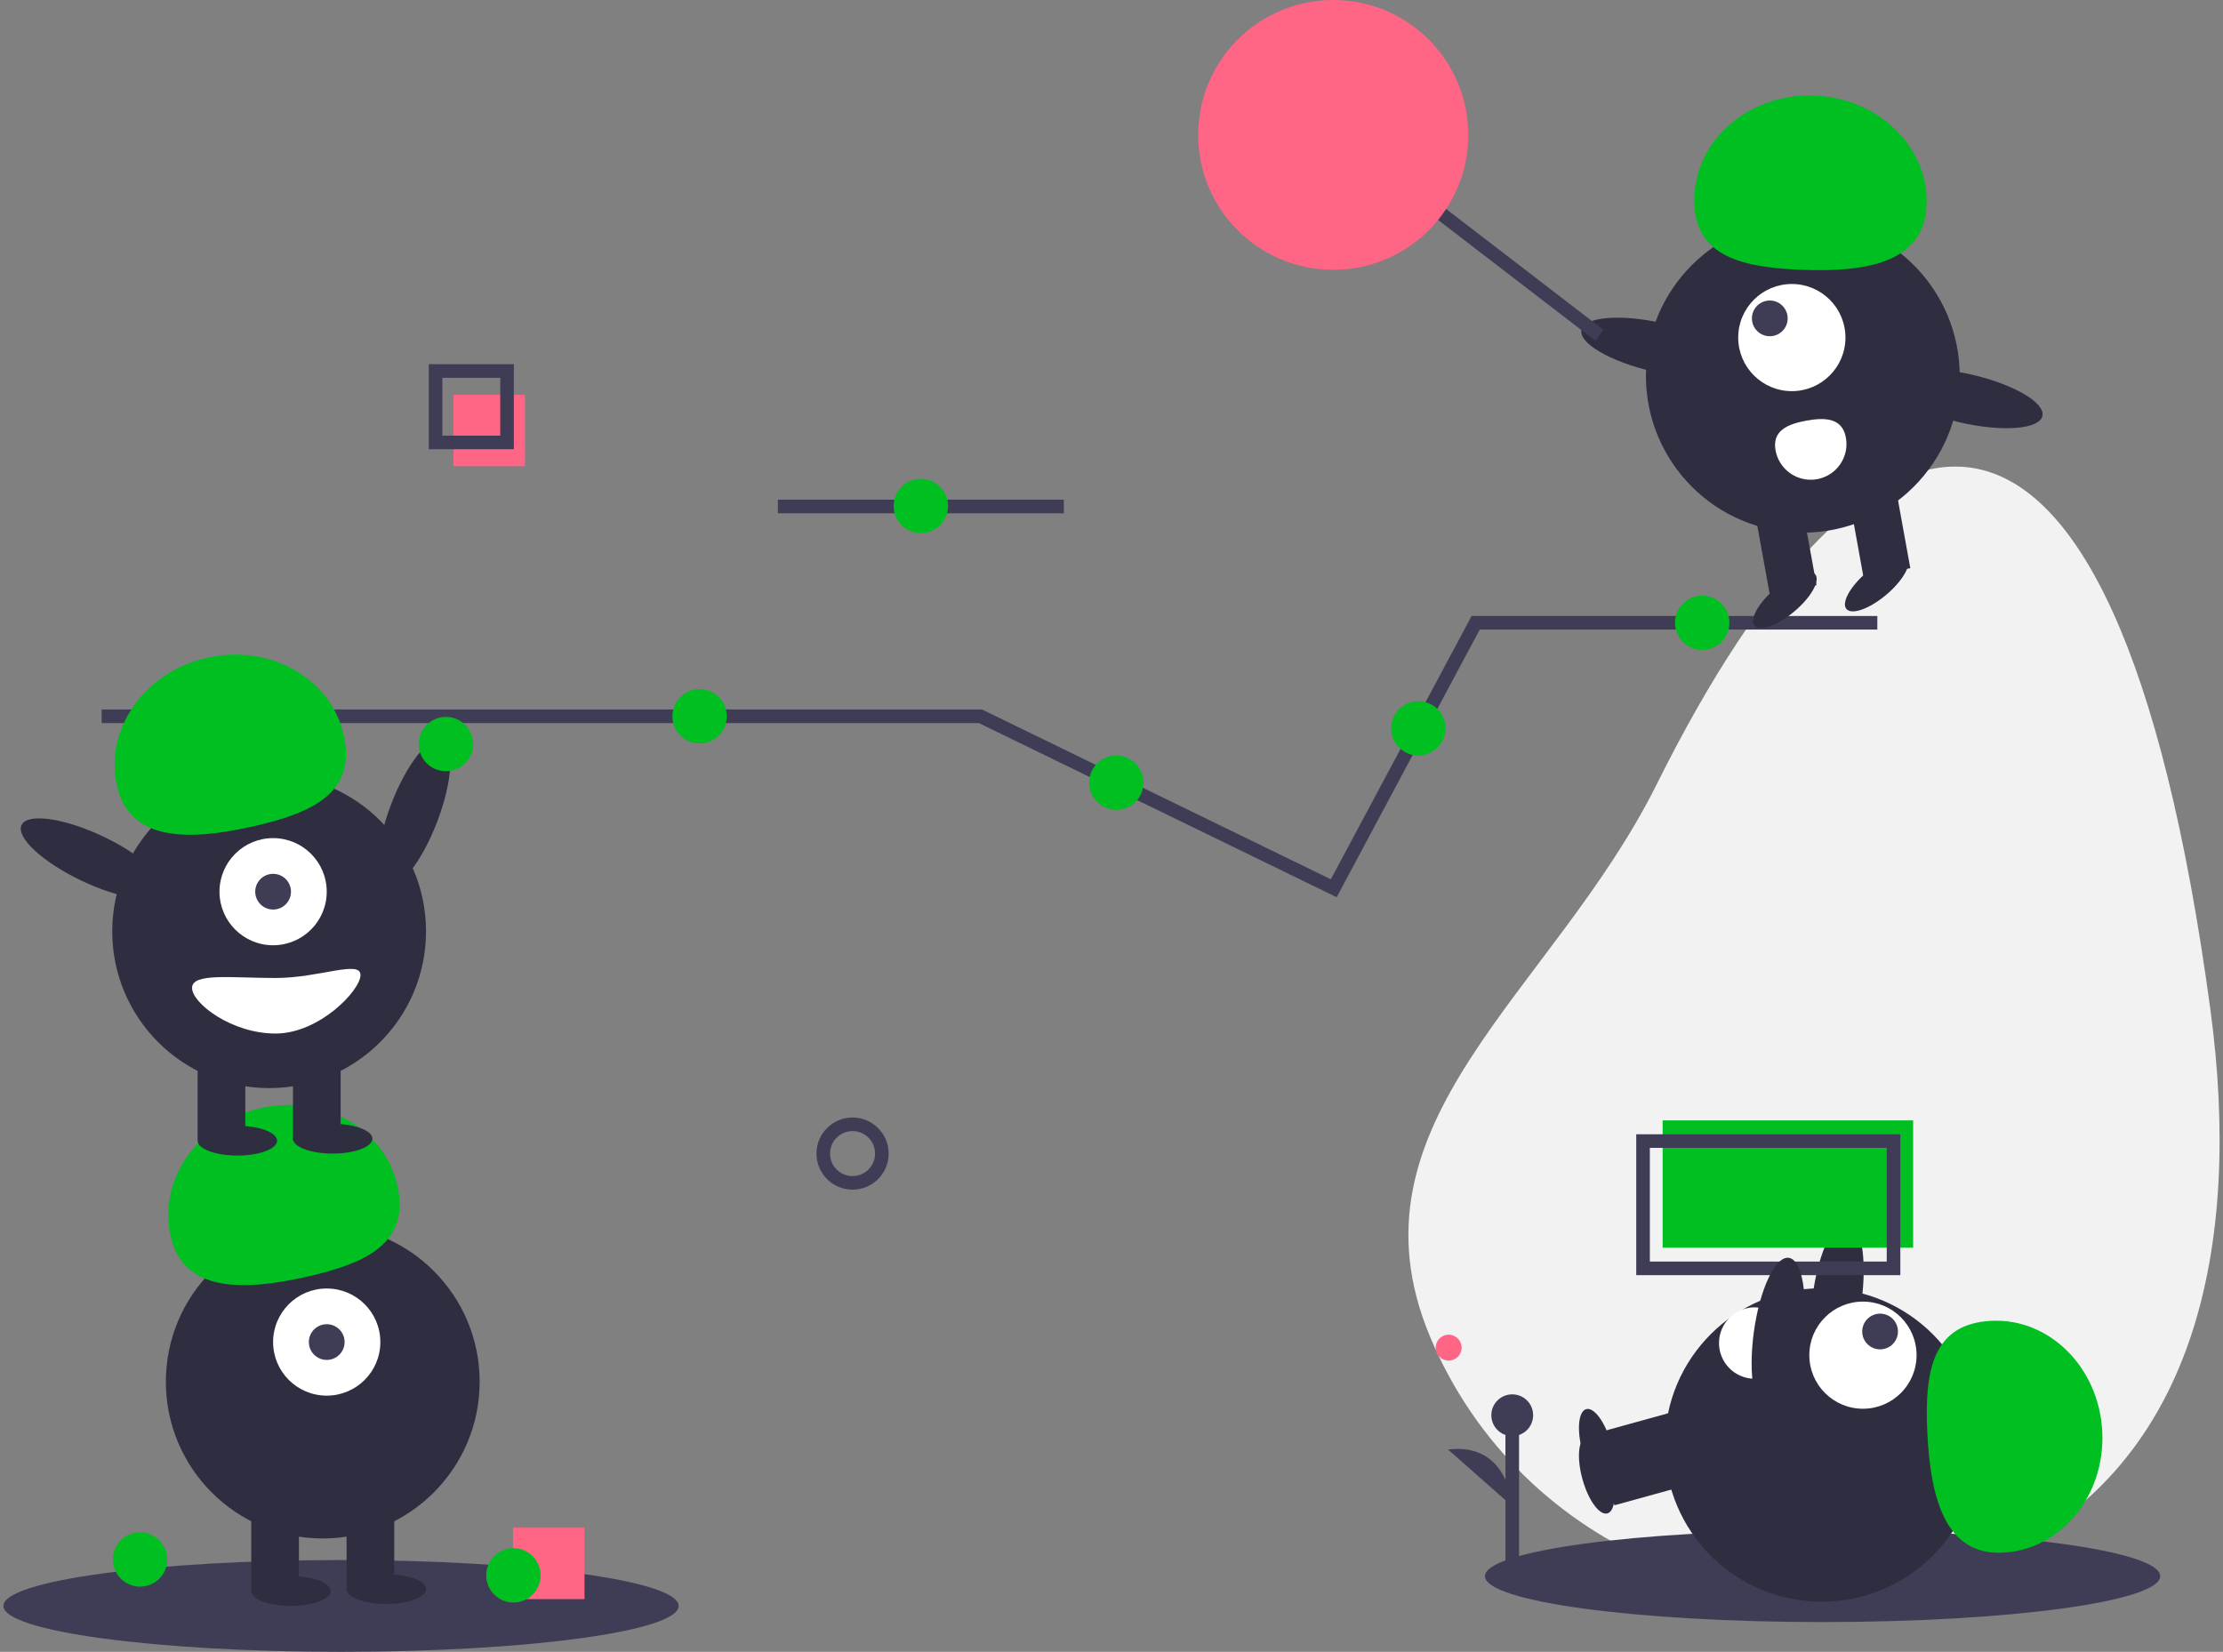 <svg width="327" height="243" viewBox="0 0 327 243" fill="none" xmlns="http://www.w3.org/2000/svg">
<rect x="0" y="0" width="327" height="243" fill="#808080" stroke="none"/>
<g clip-path="url(#clip0)">
<path d="M114.421 74.509H156.489" stroke="#3F3D56" stroke-width="2" stroke-miterlimit="10"/>
<path d="M64.305 120.895C66.58 114.947 66.91 109.547 65.041 108.833C63.172 108.12 59.813 112.363 57.537 118.31C55.262 124.258 54.932 129.658 56.801 130.371C58.67 131.085 62.03 126.842 64.305 120.895Z" fill="#2F2E41"/>
<path d="M325.162 148.648C329.739 182.677 323.507 216.742 291.809 230.008C260.112 243.273 223.652 228.354 210.375 196.685C197.098 165.017 228.424 146.068 243.728 115.326C274.804 52.897 310.95 42.972 325.162 148.648Z" fill="#F2F2F2"/>
<path d="M268.098 238.622C295.526 238.622 317.761 235.6 317.761 231.872C317.761 228.144 295.526 225.122 268.098 225.122C240.67 225.122 218.435 228.144 218.435 231.872C218.435 235.6 240.67 238.622 268.098 238.622Z" fill="#3F3D56"/>
<path d="M235.609 214.692L237.477 221.444L249.584 218.1L247.716 211.349L235.609 214.692Z" fill="#2F2E41"/>
<path d="M236.443 222.638C237.609 222.316 237.858 219.536 236.998 216.428C236.138 213.321 234.496 211.063 233.33 211.385C232.163 211.707 231.915 214.487 232.774 217.595C233.634 220.702 235.277 222.96 236.443 222.638Z" fill="#2F2E41"/>
<path d="M273.826 191.471C274.682 185.162 273.768 179.829 271.786 179.561C269.803 179.292 267.502 184.189 266.646 190.499C265.79 196.808 266.703 202.141 268.686 202.409C270.669 202.678 272.97 197.781 273.826 191.471Z" fill="#2F2E41"/>
<path d="M267.976 235.626C280.722 235.626 291.055 225.303 291.055 212.568C291.055 199.834 280.722 189.511 267.976 189.511C255.23 189.511 244.897 199.834 244.897 212.568C244.897 225.303 255.23 235.626 267.976 235.626Z" fill="#2F2E41"/>
<path d="M235.609 210.606L237.477 217.358L249.584 214.014L247.716 207.262L235.609 210.606Z" fill="#2F2E41"/>
<path d="M236.443 218.552C237.609 218.23 237.858 215.449 236.998 212.342C236.138 209.235 234.496 206.977 233.33 207.299C232.163 207.621 231.915 210.401 232.774 213.509C233.634 216.616 235.277 218.874 236.443 218.552Z" fill="#2F2E41"/>
<path d="M274.037 207.24C278.393 207.24 281.924 203.712 281.924 199.359C281.924 195.007 278.393 191.479 274.037 191.479C269.68 191.479 266.149 195.007 266.149 199.359C266.149 203.712 269.68 207.24 274.037 207.24Z" fill="white"/>
<path d="M276.559 198.505C278.011 198.505 279.188 197.329 279.188 195.878C279.188 194.428 278.011 193.251 276.559 193.251C275.107 193.251 273.93 194.428 273.93 195.878C273.93 197.329 275.107 198.505 276.559 198.505Z" fill="#3F3D56"/>
<path d="M294.628 228.413C303.168 227.986 309.709 220.005 309.238 210.587C308.766 201.169 301.46 193.88 292.919 194.307C284.379 194.734 283.039 201.433 283.51 210.851C283.982 220.269 286.087 228.84 294.628 228.413Z" fill="#00BF20"/>
<path d="M258.544 202.812C257.154 202.924 255.777 202.48 254.715 201.578C253.652 200.675 252.992 199.388 252.88 198C252.767 196.611 253.212 195.235 254.115 194.173C255.018 193.112 256.306 192.452 257.696 192.339C260.59 192.105 261.38 194.401 261.614 197.293C261.848 200.185 261.439 202.578 258.544 202.812Z" fill="white"/>
<path d="M14.95 105.372H144.219L164.26 115.127L196.193 130.67L217.071 91.614H276.153" stroke="#3F3D56" stroke-width="2" stroke-miterlimit="10"/>
<path d="M65.591 113.453C67.799 113.453 69.589 111.665 69.589 109.459C69.589 107.252 67.799 105.464 65.591 105.464C63.383 105.464 61.593 107.252 61.593 109.459C61.593 111.665 63.383 113.453 65.591 113.453Z" fill="#00BF20"/>
<path d="M102.906 109.367C105.114 109.367 106.904 107.578 106.904 105.372C106.904 103.166 105.114 101.378 102.906 101.378C100.698 101.378 98.908 103.166 98.908 105.372C98.908 107.578 100.698 109.367 102.906 109.367Z" fill="#00BF20"/>
<path d="M164.209 119.131C166.417 119.131 168.207 117.342 168.207 115.136C168.207 112.93 166.417 111.142 164.209 111.142C162.001 111.142 160.211 112.93 160.211 115.136C160.211 117.342 162.001 119.131 164.209 119.131Z" fill="#00BF20"/>
<path d="M250.388 95.608C252.596 95.608 254.386 93.82 254.386 91.614C254.386 89.408 252.596 87.62 250.388 87.62C248.18 87.62 246.39 89.408 246.39 91.614C246.39 93.82 248.18 95.608 250.388 95.608Z" fill="#00BF20"/>
<path d="M208.631 111.142C210.839 111.142 212.629 109.354 212.629 107.148C212.629 104.942 210.839 103.153 208.631 103.153C206.423 103.153 204.633 104.942 204.633 107.148C204.633 109.354 206.423 111.142 208.631 111.142Z" fill="#00BF20"/>
<path d="M125.411 174.012C127.791 174.012 129.721 172.083 129.721 169.705C129.721 167.326 127.791 165.398 125.411 165.398C123.03 165.398 121.1 167.326 121.1 169.705C121.1 172.083 123.03 174.012 125.411 174.012Z" stroke="#3F3D56" stroke-width="2" stroke-miterlimit="10"/>
<path d="M50.163 243C77.592 243 99.827 239.978 99.827 236.25C99.827 232.522 77.592 229.5 50.163 229.5C22.735 229.5 0.5 232.522 0.5 236.25C0.5 239.978 22.735 243 50.163 243Z" fill="#3F3D56"/>
<path d="M47.477 226.326C60.223 226.326 70.556 216.003 70.556 203.269C70.556 190.534 60.223 180.211 47.477 180.211C34.731 180.211 24.398 190.534 24.398 203.269C24.398 216.003 34.731 226.326 47.477 226.326Z" fill="#2F2E41"/>
<path d="M43.971 221.365H36.96V233.915H43.971V221.365Z" fill="#2F2E41"/>
<path d="M57.994 221.365H50.982V233.915H57.994V221.365Z" fill="#2F2E41"/>
<path d="M42.803 236.25C46.03 236.25 48.645 235.27 48.645 234.061C48.645 232.852 46.03 231.872 42.803 231.872C39.576 231.872 36.96 232.852 36.96 234.061C36.96 235.27 39.576 236.25 42.803 236.25Z" fill="#2F2E41"/>
<path d="M56.825 235.958C60.052 235.958 62.668 234.978 62.668 233.769C62.668 232.56 60.052 231.58 56.825 231.58C53.598 231.58 50.982 232.56 50.982 233.769C50.982 234.978 53.598 235.958 56.825 235.958Z" fill="#2F2E41"/>
<path d="M48.061 205.312C52.417 205.312 55.949 201.784 55.949 197.431C55.949 193.079 52.417 189.551 48.061 189.551C43.705 189.551 40.173 193.079 40.173 197.431C40.173 201.784 43.705 205.312 48.061 205.312Z" fill="white"/>
<path d="M48.061 200.058C49.514 200.058 50.691 198.882 50.691 197.431C50.691 195.981 49.514 194.804 48.061 194.804C46.609 194.804 45.432 195.981 45.432 197.431C45.432 198.882 46.609 200.058 48.061 200.058Z" fill="#3F3D56"/>
<path d="M25.09 181.826C23.226 173.488 29.183 165.062 38.395 163.007C47.606 160.952 56.585 166.046 58.448 174.384C60.312 182.722 54.207 185.797 44.995 187.852C35.783 189.907 26.953 190.164 25.09 181.826Z" fill="#00BF20"/>
<path d="M39.589 160.072C52.335 160.072 62.668 149.749 62.668 137.014C62.668 124.28 52.335 113.957 39.589 113.957C26.843 113.957 16.51 124.28 16.51 137.014C16.51 149.749 26.843 160.072 39.589 160.072Z" fill="#2F2E41"/>
<path d="M36.084 155.11H29.072V167.66H36.084V155.11Z" fill="#2F2E41"/>
<path d="M50.106 155.11H43.095V167.66H50.106V155.11Z" fill="#2F2E41"/>
<path d="M34.915 169.995C38.142 169.995 40.758 169.015 40.758 167.806C40.758 166.597 38.142 165.617 34.915 165.617C31.688 165.617 29.072 166.597 29.072 167.806C29.072 169.015 31.688 169.995 34.915 169.995Z" fill="#2F2E41"/>
<path d="M48.938 169.704C52.164 169.704 54.78 168.724 54.78 167.515C54.78 166.306 52.164 165.326 48.938 165.326C45.711 165.326 43.095 166.306 43.095 167.515C43.095 168.724 45.711 169.704 48.938 169.704Z" fill="#2F2E41"/>
<path d="M40.173 139.057C44.53 139.057 48.061 135.529 48.061 131.177C48.061 126.825 44.53 123.296 40.173 123.296C35.817 123.296 32.286 126.825 32.286 131.177C32.286 135.529 35.817 139.057 40.173 139.057Z" fill="white"/>
<path d="M40.174 133.804C41.626 133.804 42.803 132.628 42.803 131.177C42.803 129.726 41.626 128.55 40.174 128.55C38.722 128.55 37.544 129.726 37.544 131.177C37.544 132.628 38.722 133.804 40.174 133.804Z" fill="#3F3D56"/>
<path d="M17.202 115.571C15.338 107.233 21.295 98.808 30.507 96.753C39.719 94.698 48.697 99.791 50.561 108.129C52.424 116.467 46.319 119.543 37.108 121.598C27.896 123.653 19.066 123.909 17.202 115.571Z" fill="#00BF20"/>
<path d="M24.021 131.256C24.878 129.45 20.905 125.774 15.147 123.045C9.389 120.317 4.026 119.569 3.169 121.375C2.311 123.181 6.284 126.857 12.042 129.585C17.801 132.314 23.164 133.062 24.021 131.256Z" fill="#2F2E41"/>
<path d="M28.253 145.332C28.253 147.589 34.069 152.045 40.523 152.045C46.976 152.045 53.028 145.692 53.028 143.435C53.028 141.179 46.976 143.873 40.523 143.873C34.069 143.873 28.253 143.076 28.253 145.332Z" fill="white"/>
<path d="M281.42 164.822H244.573V183.548H281.42V164.822Z" fill="#00BF20"/>
<path d="M278.536 167.863H241.689V186.589H278.536V167.863Z" stroke="#3F3D56" stroke-width="2" stroke-miterlimit="10"/>
<path d="M77.216 58.082H66.699V68.589H77.216V58.082Z" fill="#FF6584"/>
<path d="M74.587 54.58H64.07V65.087H74.587V54.58Z" stroke="#3F3D56" stroke-width="2" stroke-miterlimit="10"/>
<path d="M265.192 78.358C277.938 78.358 288.271 68.035 288.271 55.301C288.271 42.566 277.938 32.243 265.192 32.243C252.446 32.243 242.113 42.566 242.113 55.301C242.113 68.035 252.446 78.358 265.192 78.358Z" fill="#2F2E41"/>
<path d="M274.105 84.832L281.004 83.584L278.766 71.234L271.867 72.482L274.105 84.832Z" fill="#2F2E41"/>
<path d="M260.307 87.328L267.206 86.081L264.968 73.731L258.069 74.979L260.307 87.328Z" fill="#2F2E41"/>
<path d="M263.969 89.927C266.432 87.844 267.794 85.407 267.012 84.484C266.23 83.562 263.6 84.503 261.137 86.586C258.675 88.67 257.313 91.107 258.095 92.029C258.877 92.952 261.507 92.011 263.969 89.927Z" fill="#2F2E41"/>
<path d="M277.48 87.484C279.943 85.4 281.305 82.963 280.523 82.041C279.741 81.118 277.111 82.059 274.648 84.143C272.186 86.226 270.823 88.663 271.605 89.586C272.387 90.508 275.018 89.567 277.48 87.484Z" fill="#2F2E41"/>
<path d="M263.576 57.541C267.932 57.541 271.463 54.013 271.463 49.66C271.463 45.308 267.932 41.78 263.576 41.78C259.219 41.78 255.688 45.308 255.688 49.66C255.688 54.013 259.219 57.541 263.576 57.541Z" fill="white"/>
<path d="M260.334 49.463C261.786 49.463 262.963 48.287 262.963 46.836C262.963 45.385 261.786 44.209 260.334 44.209C258.882 44.209 257.705 45.385 257.705 46.836C257.705 48.287 258.882 49.463 260.334 49.463Z" fill="#3F3D56"/>
<path d="M283.397 30.216C283.745 21.68 276.381 14.45 266.95 14.067C257.519 13.684 249.593 20.294 249.246 28.83C248.899 37.367 255.454 39.306 264.885 39.689C274.316 40.072 283.05 38.752 283.397 30.216Z" fill="#00BF20"/>
<path d="M255.129 53.676C255.576 51.727 250.903 48.995 244.691 47.572C238.479 46.15 233.081 46.576 232.634 48.524C232.187 50.472 236.86 53.205 243.072 54.628C249.284 56.05 254.682 55.624 255.129 53.676Z" fill="#2F2E41"/>
<path d="M300.432 61.203C300.879 59.254 296.206 56.522 289.994 55.099C283.782 53.676 278.384 54.103 277.937 56.051C277.49 57.999 282.163 60.732 288.375 62.154C294.587 63.577 299.985 63.151 300.432 61.203Z" fill="#2F2E41"/>
<path d="M271.53 64.387C271.653 65.066 271.641 65.763 271.495 66.437C271.348 67.111 271.07 67.75 270.677 68.317C270.283 68.884 269.782 69.368 269.201 69.741C268.621 70.115 267.972 70.37 267.293 70.493C266.613 70.616 265.916 70.604 265.241 70.457C264.566 70.311 263.927 70.034 263.359 69.64C262.792 69.247 262.307 68.746 261.934 68.166C261.56 67.586 261.304 66.938 261.181 66.259C260.664 63.404 262.874 62.394 265.731 61.877C268.589 61.36 271.013 61.532 271.53 64.387Z" fill="white"/>
<path d="M208.678 28.895L235.263 49.326" stroke="#3F3D56" stroke-width="2" stroke-miterlimit="10"/>
<path d="M196.116 39.694C207.088 39.694 215.982 30.808 215.982 19.847C215.982 8.886 207.088 0 196.116 0C185.145 0 176.251 8.886 176.251 19.847C176.251 30.808 185.145 39.694 196.116 39.694Z" fill="#FF6584"/>
<path d="M265.163 196.95C266.019 190.64 265.106 185.308 263.123 185.039C261.141 184.771 258.839 189.668 257.983 195.978C257.128 202.287 258.041 207.62 260.023 207.888C262.006 208.157 264.307 203.259 265.163 196.95Z" fill="#2F2E41"/>
<path d="M20.602 233.411C22.811 233.411 24.601 231.623 24.601 229.417C24.601 227.211 22.811 225.423 20.602 225.423C18.395 225.423 16.605 227.211 16.605 229.417C16.605 231.623 18.395 233.411 20.602 233.411Z" fill="#00BF20"/>
<path d="M85.98 224.74H75.463V235.247H85.98V224.74Z" fill="#FF6584"/>
<path d="M75.524 235.746C77.732 235.746 79.522 233.958 79.522 231.752C79.522 229.546 77.732 227.757 75.524 227.757C73.316 227.757 71.526 229.546 71.526 231.752C71.526 233.958 73.316 235.746 75.524 235.746Z" fill="#00BF20"/>
<path d="M135.455 78.428C137.663 78.428 139.453 76.64 139.453 74.434C139.453 72.228 137.663 70.44 135.455 70.44C133.247 70.44 131.457 72.228 131.457 74.434C131.457 76.64 133.247 78.428 135.455 78.428Z" fill="#00BF20"/>
<path d="M213.094 200.161C214.149 200.161 215.004 199.307 215.004 198.253C215.004 197.2 214.149 196.346 213.094 196.346C212.04 196.346 211.185 197.2 211.185 198.253C211.185 199.307 212.04 200.161 213.094 200.161Z" fill="#FF6584"/>
<path d="M222.448 229.913V208.194" stroke="#3F3D56" stroke-width="2" stroke-miterlimit="10"/>
<path d="M222.448 211.266C224.146 211.266 225.522 209.891 225.522 208.194C225.522 206.498 224.146 205.123 222.448 205.123C220.75 205.123 219.374 206.498 219.374 208.194C219.374 209.891 220.75 211.266 222.448 211.266Z" fill="#3F3D56"/>
<path d="M222.448 221.58C222.448 221.58 222.009 212.143 213.006 213.24L222.448 221.58Z" fill="#3F3D56"/>
</g>
<defs>
<clipPath id="clip0">
<rect width="326" height="243" fill="white" transform="translate(0.5)"/>
</clipPath>
</defs>
</svg>
